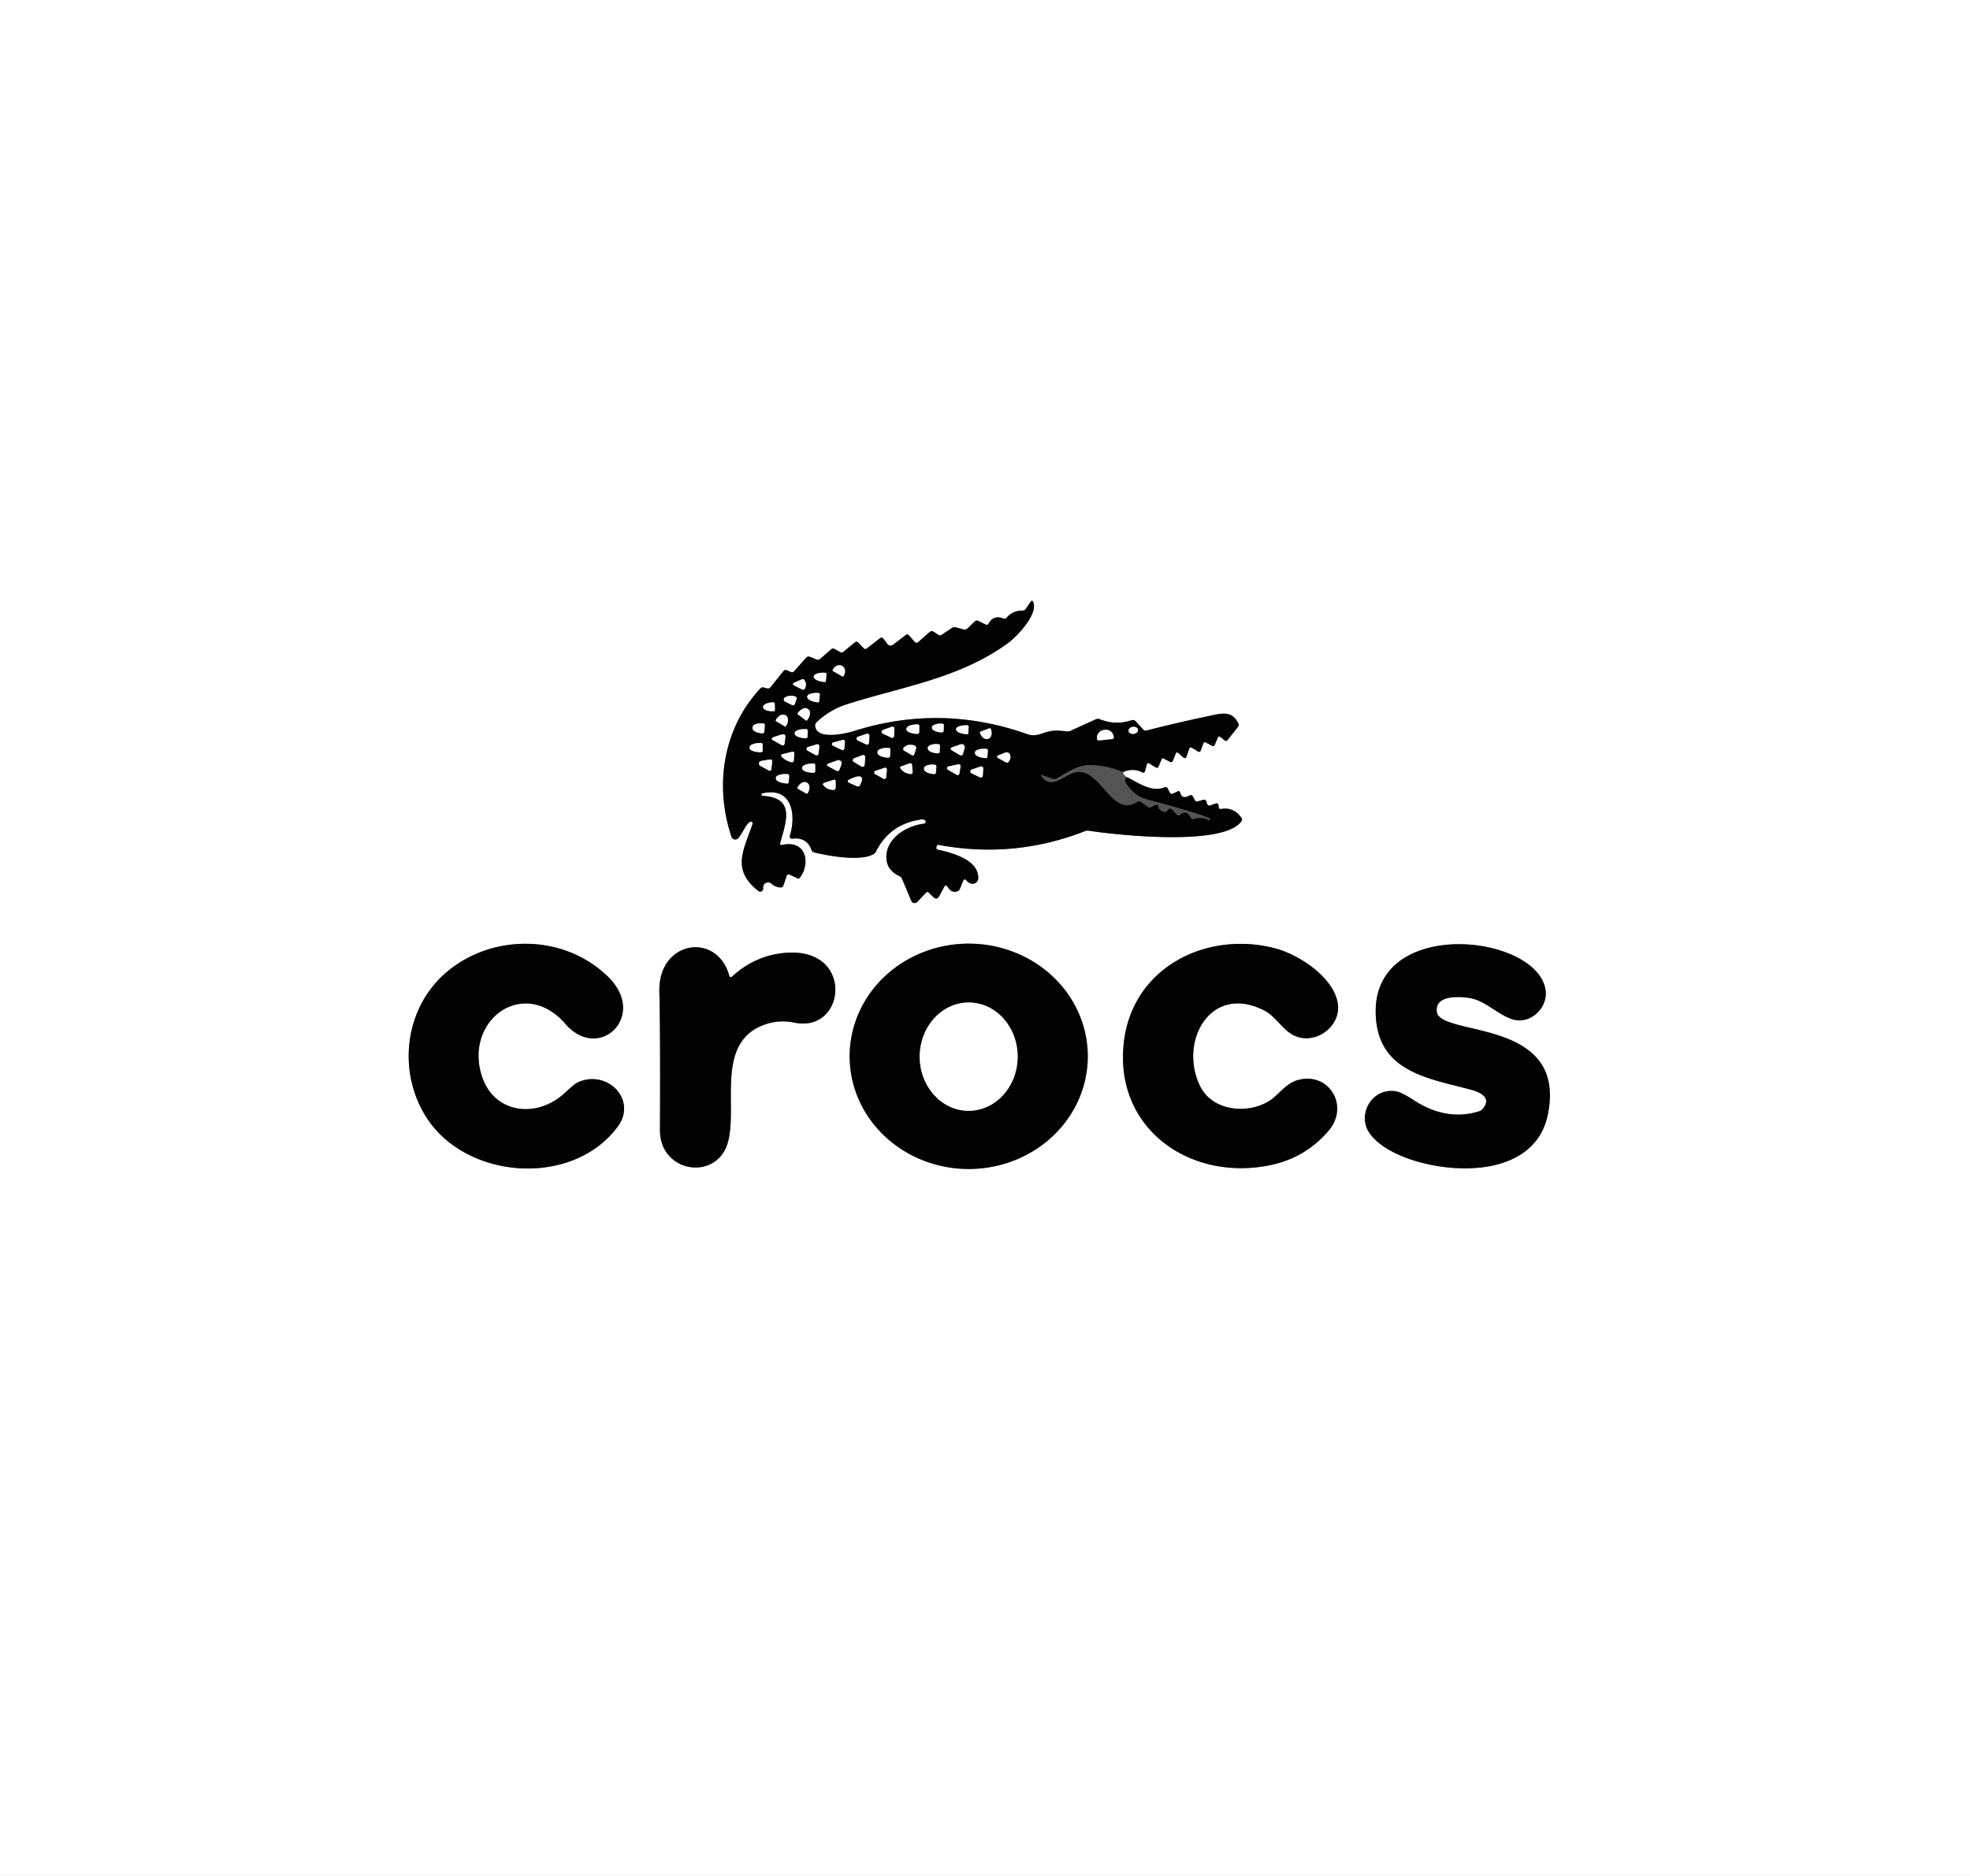 <svg xmlns="http://www.w3.org/2000/svg" viewBox="0 0 525 500"><rect x="0" y="0" width="525" height="500" fill="#333333" stroke="none"/><g fill="none" stroke-width="2"><path stroke="#aaa" d="M300.5 207.21q-1.06-.39-1.25-1.42" vector-effect="non-scaling-stroke"/><path stroke="#818181" d="M299.25 205.79q2.72-1.18 5.12.05.61.31.78-.35l.46-1.71q.16-.6.69-.28l1.68 1.02q.54.33.79-.26l.8-1.91q.17-.39.54-.19l1.61.86q.62.33.88-.32l.72-1.82q.23-.57.7-.17l1.3 1.12q.63.54.91-.25l.67-1.96q.22-.64.8-.29l1.54.95q.55.33.77-.28l.67-1.82q.21-.55.72-.27l1.51.81q.61.33.87-.31l.75-1.79q.23-.56.71-.18l1.12.89q.43.35.78-.09l2.76-3.48q.35-.44.11-.96c-1.75-3.64-4.69-2.63-8.47-1.83q-8.02 1.7-16.03 3.74-.49.12-.82-.24l-2.01-2.19q-.49-.53-1.18-.3-4.25 1.41-8.39-.28-.56-.23-1.11.03l-6.7 3.05q-.51.23-1.06.16c-2.53-.31-3.82-.39-6.45.54q-2.27.81-3.76.28-23.26-8.28-46.5-.9c-2.33.74-10.1 2.47-10.29-1.48q-.02-.51.35-.86 3.47-3.34 8.14-4.83c14.94-4.76 29.76-6.81 42.8-16.21 2.46-1.77 8.13-7.73 6.84-10.97q-.29-.71-.73-.08l-1.28 1.88q-.3.44-.83.43-2.59-.04-4.27 1.89-.35.41-.85.22-2.65-1-3.91 1.3-.31.57-.9.28l-1.81-.91q-.58-.3-1.05.15l-1.91 1.83q-.43.42-1.02.26l-2.08-.55q-.57-.15-1.06.17l-2.71 1.81q-.44.29-.88.01l-1.34-.85q-.51-.32-.97.08l-3.07 2.7q-.51.45-.95-.06l-1.51-1.72q-.4-.45-.87-.08l-3.38 2.59a1.08 1.08 0 0 1-1.52-.22l-.99-1.34q-.44-.59-1.03-.14l-3.44 2.67q-.44.35-.84-.06l-1.43-1.48q-.46-.47-.96-.05l-3.03 2.5q-.38.32-.81.08l-1.53-.85q-.48-.27-.9.09l-2.92 2.54q-.47.41-1.04.17l-1.64-.68q-.64-.27-1.09.24l-3.22 3.61q-.35.39-.83.18l-1.07-.46q-.55-.24-.93.24l-3.47 4.31q-.32.4-.83.27l-.99-.25q-.48-.11-.81.24c-10.01 10.65-12.31 25.94-7.73 39.56a1.06 1.06 0 0 0 1.76.4c.96-.97 2.15-3.92 3.24-4.41a.46.46 0 0 1 .62.56c-2.27 6.84-5.81 12.18 1.55 17.9a.79.79 0 0 0 1.27-.67q-.1-1.58 1.39-1.6.45-.01.78.29 1.03.96 2.44 1.03.6.03.8-.55l.82-2.43q.25-.72.93-.39l2.02.96q.33.16.56-.13c3.02-3.93 1.68-10.21-4.61-8.79q-.78.18-.57-.59c1.49-5.45 4.16-12.01-4.71-12.49a.35.34 40.1 0 1-.06-.68c8.02-1.8 9.05 5.79 7.31 11.39a.56.55 5.1 0 0 .6.71q3.92-.5 5.2 3.02.18.51.71.64c3.89.94 12.24 2.45 15.78.47q.44-.25.67-.71 3.72-7.39 12.08-8.55.65-.09 1.02.25a.51.5-27.3 0 1-.28.87c-4.73.57-10.24 3.92-10.04 9.17q.12 3.22 3.45 4.8.51.24.73.76l2.46 5.84a.96.96 0 0 0 1.58.29l2.3-2.43q.41-.43.84-.01l1.1 1.11q.98.98 1.63-.24l1.29-2.41q.44-.83.94-.03 1.06 1.72 2.62 1.17.45-.16.63-.6l.87-2.12q.34-.82.91-.14.42.51 1.08.76a1.51 1.5 11.2 0 0 2.05-1.37c.1-4.89-6.83-6.77-10.8-7.62a.48.48 0 0 1-.37-.59l.09-.34q.1-.42.53-.34 20.09 3.73 38.99-3.67.5-.19 1.03-.11c6.72 1.04 35.9 4.36 40.69-2.56q.28-.42 0-.83-2.08-3-5.41-2.4-.58.11-.66-.47l-.06-.46q-.1-.75-.82-.5l-1.42.49q-.56.19-.76-.37l-.25-.68q-.23-.62-.87-.44l-1.46.41q-.48.13-.71-.31l-.46-.88q-.38-.72-1.09-.33-1.89 1.05-2.39-.84-.14-.56-.66-.31l-1.12.55q-.71.35-1.05-.36l-.44-.91q-.27-.58-.87-.35c-3.49 1.36-6.82-1.12-9.86-2.65" vector-effect="non-scaling-stroke"/><path stroke="#2b2b2b" d="M299.25 205.79q-4.11-1.75-8.5-1.89c-3.51-.12-6.26 1.98-9.24 3.64q-.42.23-.87.08l-2.95-1.04q-.48-.18-.19.24c2.94 4.14 6.38-.82 9.65-1.09 6.31-.52 9.3 12.31 15.9 8q.5-.33 1 .02l1.82 1.29q.44.31.91.07l1.05-.53q.75-.38.88.45.13.84 1.27 1.29.6.23 1.05-.22l.4-.4q.43-.44.85.01l1.34 1.41q.39.42.84.05 1.77-1.51 2.84.73.27.57.87.37 1.97-.64 3.78.24.41.2.54-.24c.17-.61-14.71-4.69-16.25-5.04q-4.21-.97-6.33-4.83-.27-.49.07-.92.19-.25.52-.27" vector-effect="non-scaling-stroke"/><path stroke="#818181" d="M128.39 286.74c-4.75-14.96 11.28-26.57 22.31-13.83 8.95 10.33 22.06-2.22 11.28-12.64-11.98-11.59-31.22-11.34-43.19-.97-11.09 9.61-12.92 26.48-5.07 38.63 10.73 16.6 39.07 18.54 50.97 2.25 4.99-6.83-2.35-14.83-10.1-11.96-1.67.62-3.07 2.23-4.44 3.42-7.49 6.55-18.59 5.06-21.76-4.9M289.89 281.54a31.73 30.03 0 0 0-31.73-30.03 31.73 30.03 0 0 0-31.73 30.03 31.73 30.03 0 0 0 31.73 30.03 31.73 30.03 0 0 0 31.73-30.03M319.81 289.47c-5.77-11.81 2.73-27.4 17.01-20.2 3.54 1.79 5.06 5.63 8.65 6.97 5.53 2.08 11.88-2.87 11.06-8.67-1.01-7.11-10.5-13.21-16.78-14.83-18.39-4.75-38.09 5.24-40.27 25.26-2.51 23.11 18.06 37.05 39.29 32.49q9.22-1.98 15.32-9.15c5.69-6.69-.12-16-8.53-13.37-2.87.89-4.84 3.77-6.9 5.19-5.64 3.89-15.46 3.24-18.85-3.69M392.01 290.44c2.5.67 5.74 2.13 3.02 5.23q-.31.35-.75.49c-6.17 1.98-12.1.59-17.38-2.84q-3.28-2.13-4.7-2.41c-6.6-1.28-10.84 6.41-7.01 11.4q2.69 3.52 8.74 5.97c12.45 5.04 35.16 5.67 38.57-11.26 5.24-25.91-28.72-20.55-29.59-27.35-.59-4.65 6.39-4.07 8.87-3.65 4.81.81 9.02 6.21 13.51 5.93 3.9-.24 7.14-4.06 6.6-8.01-2.1-15.41-48.54-20.11-45.09 8.57 1.62 13.46 14.69 15.07 25.21 17.93M194.34 260.02c-3.31-11.77-18.95-9.33-18.62 4.24q.28 11.02.16 36.93c-.05 11.27 14.67 13.63 17.93 3.81 3.18-9.61-3.82-27.72 10.68-32.15q3.51-1.07 7.24-.29c13.57 2.84 16.03-19.61-1.74-18.64q-8.37.45-14.86 6.32-.58.52-.79-.22M222.02 178.88l2.45 1.39a.24.24 0 0 0 .33-.09l.08-.15a1.97 1.57-60.6 0 0-.4-2.49l-.14-.08a1.97 1.57-60.6 0 0-2.33.95l-.08.15a.24.24 0 0 0 .09.32M220.09 181.54l.15-1.95a.24.24 0 0 0-.22-.26l-.13-.01a2.95 1.21 4.4 0 0-3.03.98l-.01.02a2.95 1.21 4.4 0 0 2.85 1.44l.13.01a.24.24 0 0 0 .26-.23M213.67 181.08l-1.86.81q-.95.41-.03.87l1.95.99q.55.27.81-.29.56-1.22-.17-2.2-.28-.37-.7-.18M218.29 186.99l.18-2.01a.23.23 0 0 0-.2-.25l-.12-.01a2.93 1.23 5.2 0 0-3.03.96v.02a2.93 1.23 5.2 0 0 2.8 1.49l.12.01a.23.23 0 0 0 .25-.21M209.21 185.87a.64.63-46.3 0 0 .02 1.12l1.77.88q.65.32.88-.37l.37-1.13q.19-.59-.39-.76-1.43-.41-2.65.26M206.51 189.21l-.04-1.68a.34.34 0 0 0-.35-.33h-.19a2.61 1.18-1.6 0 0-2.58 1.25 2.61 1.18-1.6 0 0 2.64 1.11h.19a.34.34 0 0 0 .33-.35M212.66 190.42l2.09 1.57a.26.26 0 0 0 .37-.05l.03-.05a2.42 1.41-53 0 0 .33-2.78l-.25-.19a2.42 1.41-53 0 0-2.59 1.08l-.03.05a.26.26 0 0 0 .05.37M206.87 192.25l2.25 1.33a.27.27 0 0 0 .37-.09l.09-.16a2.19 1.51-59.3 0 0-.18-2.65l-.12-.07a2.19 1.51-59.3 0 0-2.41 1.11l-.09.16a.27.27 0 0 0 .09.37M203.69 194.99l.12-1.65a.49.49 0 0 0-.46-.53l-.15-.01a2.56 1.23 4.1 0 0-2.64 1.05l-.01.18a2.56 1.23 4.1 0 0 2.46 1.41l.15.01a.49.49 0 0 0 .53-.46M251.46 194.81l.07-1.5a.42.42 0 0 0-.4-.43l-.19-.01a2.53 1.13 2.7 0 0-2.58 1.01v.08a2.53 1.13 2.7 0 0 2.47 1.24l.19.01a.42.42 0 0 0 .44-.4M244.96 195.16l.02-1.66a.43.43 0 0 0-.43-.43h-.08a2.91 1.21.5 0 0-2.92 1.19v.1a2.91 1.21.5 0 0 2.9 1.23h.08a.43.43 0 0 0 .43-.43M258.04 195.47l.1-1.88a.24.24 0 0 0-.23-.25l-.14-.01a2.9 1.14 3.1 0 0-2.96.98v.08a2.9 1.14 3.1 0 0 2.83 1.3h.14a.24.24 0 0 0 .26-.22M303.276 194.47a1.27.94-8.6 0 0-1.397-.74 1.27.94-8.6 0 0-1.115 1.12 1.27.94-8.6 0 0 1.397.74 1.27.94-8.6 0 0 1.115-1.12M237.51 196.59a.53.53 0 0 0 .76-.45l.09-1.9a.53.53 0 0 0-.71-.53l-2.34.84a.53.53 0 0 0-.05.98l2.25 1.06M215.2 196.36l.06-1.58a.42.42 0 0 0-.4-.44h-.16a2.86 1.09 2.3 0 0-2.9.97l-.01.24a2.86 1.09 2.3 0 0 2.81 1.2l.16.01a.42.42 0 0 0 .44-.4M263.71 194.11l-2.4.89a.25.25 0 0 0-.15.32l.05.14a2.1 1.48 69.8 0 0 2.11 1.46l.1-.03a2.1 1.48 69.8 0 0 .66-2.49l-.05-.14a.25.25 0 0 0-.32-.15M292.88 197.34l3.52-.36a.46.46 0 0 0 .41-.5l-.01-.1a2.1 2.08-5.9 0 0-2.31-1.86l-.25.03a2.1 2.08-5.9 0 0-1.88 2.29l.01.09a.46.46 0 0 0 .51.41M230.84 198.41a.53.53 0 0 0 .75-.45l.1-1.86a.53.53 0 0 0-.7-.53l-2.36.8a.53.53 0 0 0-.06.98l2.27 1.06M206.74 196.28q-.42.09-.76.29-.62.36 0 .71l2.22 1.24q.81.45.91-.47l.18-1.6q.09-.79-.71-.7-.54.07-1.08.27-.67.25-.76.26M224.35 199.88a.46.46 0 0 0 .66-.37l.16-1.81a.46.46 0 0 0-.57-.49l-2.54.68a.46.46 0 0 0-.08.86l2.37 1.13M203.25 200.05v-1.6a.43.43 0 0 0-.43-.43h-.12a2.93 1.13.1 0 0-2.93 1.13v.2a2.93 1.13.1 0 0 2.93 1.13h.12a.43.43 0 0 0 .43-.43M217.35 201.25a.53.53 0 0 0 .79-.4l.21-1.89a.53.53 0 0 0-.68-.57l-2.34.7a.53.53 0 0 0-.11.97l2.13 1.19M250.41 200.36l.1-1.53a.46.46 0 0 0-.43-.49l-.16-.01a2.58 1.13 3.8 0 0-2.65.95l-.01.2a2.58 1.13 3.8 0 0 2.5 1.3l.16.01a.46.46 0 0 0 .49-.43M243.62 198.66q-1.78-.48-2.73.6-.45.5.13.84l1.92 1.14q.55.33.74-.28l.44-1.39a.72.71 16.6 0 0-.5-.91M256.04 198.38l-2.08.71q-1.15.39-.1 1.01l1.82 1.08q.76.45.99-.39l.4-1.43a.8.8 0 0 0-1.03-.98M237.19 201.52l.09-1.71a.44.44 0 0 0-.42-.46l-.09-.01a2.87 1.21 2.9 0 0-2.92 1.06l-.01.18a2.87 1.21 2.9 0 0 2.8 1.36h.09a.44.44 0 0 0 .46-.42M263.15 201.66l.11-1.61a.43.43 0 0 0-.4-.46l-.08-.01a2.87 1.13 3.9 0 0-2.94.94l-.01.21a2.87 1.13 3.9 0 0 2.78 1.33h.08a.43.43 0 0 0 .46-.4M211.09 200.38l-2.43.59q-.87.21-.22.84 1.02.98 2.37 1.31.71.18.75-.55l.1-1.71q.04-.63-.57-.48M267.92 200.58l-1.78.71q-.87.35-.05.8l2.02 1.12q.39.21.66-.13.73-.91.42-1.9a.96.95-19.4 0 0-1.27-.6M229.59 204.3a.54.54 0 0 0 .81-.42l.19-2.05a.54.54 0 0 0-.73-.55l-2.23.83a.54.54 0 0 0-.08.97l2.04 1.22M202.62 204.12l2.19 1.19q.66.36.75-.39l.22-1.78q.1-.83-.72-.69l-2.22.37a.7.7 0 0 0-.22 1.3M223.19 202.65l-2.3.82q-.97.35-.06.84l2.02 1.08q.64.34.9-.34l.49-1.33a.83.83 0 0 0-1.05-1.07M217.25 205.51v-1.58a.44.44 0 0 0-.44-.44h-.11a2.93 1.14.1 0 0-2.93 1.14v.18a2.93 1.14.1 0 0 2.93 1.14h.11a.44.44 0 0 0 .44-.44M242.28 203.51l-2.03.71q-.58.21-.19.69.96 1.22 2.54 1.38.67.07.61-.61l-.14-1.66q-.06-.76-.79-.51M249.41 205.9l.13-1.58a.46.46 0 0 0-.42-.49l-.17-.02a2.59 1.13 4.6 0 0-2.68.92l-.01.24a2.59 1.13 4.6 0 0 2.49 1.33l.17.02a.46.46 0 0 0 .49-.42M254.97 206.52a.47.47 0 0 0 .7-.33l.31-1.94a.47.47 0 0 0-.56-.54l-2.66.57a.47.47 0 0 0-.14.87l2.35 1.37M261.15 207.19a.53.53 0 0 0 .76-.44l.12-1.91a.53.53 0 0 0-.7-.54l-2.37.81a.53.53 0 0 0-.07.97l2.26 1.11M235.46 207.56a.47.47 0 0 0 .69-.36l.2-2.07a.47.47 0 0 0-.62-.49l-2.42.82a.47.47 0 0 0-.08.85l2.23 1.25M210.2 208.42l.1-1.62a.44.44 0 0 0-.41-.47h-.11a2.93 1.14 3.6 0 0-3 .95l-.01.22a2.93 1.14 3.6 0 0 2.85 1.32l.11.01a.44.44 0 0 0 .47-.41M229.18 209.26c1.86-3.49-1.51-2.17-2.74-1.54q-1.04.52.03.99l1.88.83q.55.24.83-.28M219.72 208.63q-.68.22-.2.76 1.01 1.13 2.53 1.13.65 0 .65-.64v-1.55q0-.67-.64-.46l-2.34.76M212.66 210.22l2.22 1.28a.27.27 0 0 0 .37-.1l.08-.16a2.13 1.47-60.1 0 0-.21-2.58l-.14-.08a2.13 1.47-60.1 0 0-2.33 1.12l-.09.15a.27.27 0 0 0 .1.37" vector-effect="non-scaling-stroke"/><path stroke="#818181" d="M258.074 296.06a14.43 13.05 90.3 0 0 13.126-14.362 14.43 13.05 90.3 0 0-12.974-14.498 14.43 13.05 90.3 0 0-13.126 14.362 14.43 13.05 90.3 0 0 12.974 14.498" vector-effect="non-scaling-stroke"/></g><path fill="#fff" d="M0 0h525v500H0V0Zm300.5 207.21q-1.06-.39-1.25-1.42 2.72-1.18 5.12.05.61.31.78-.35l.46-1.71q.16-.6.69-.28l1.68 1.02q.54.33.79-.26l.8-1.91q.17-.39.54-.19l1.61.86q.62.33.88-.32l.72-1.82q.23-.57.7-.17l1.3 1.12q.63.54.91-.25l.67-1.96q.22-.64.8-.29l1.54.95q.55.33.77-.28l.67-1.82q.21-.55.72-.27l1.51.81q.61.33.87-.31l.75-1.79q.23-.56.71-.18l1.12.89q.43.35.78-.09l2.76-3.48q.35-.44.11-.96c-1.75-3.64-4.69-2.63-8.47-1.83q-8.02 1.7-16.03 3.74-.49.12-.82-.24l-2.01-2.19q-.49-.53-1.18-.3-4.25 1.41-8.39-.28-.56-.23-1.11.03l-6.7 3.05q-.51.23-1.06.16c-2.53-.31-3.82-.39-6.45.54q-2.27.81-3.76.28-23.26-8.28-46.5-.9c-2.33.74-10.1 2.47-10.29-1.48q-.02-.51.35-.86 3.47-3.34 8.14-4.83c14.94-4.76 29.76-6.81 42.8-16.21 2.46-1.77 8.13-7.73 6.84-10.97q-.29-.71-.73-.08l-1.28 1.88q-.3.44-.83.43-2.59-.04-4.27 1.89-.35.41-.85.22-2.65-1-3.91 1.3-.31.57-.9.28l-1.81-.91q-.58-.3-1.05.15l-1.91 1.83q-.43.42-1.02.26l-2.08-.55q-.57-.15-1.06.17l-2.71 1.81q-.44.29-.88.01l-1.34-.85q-.51-.32-.97.08l-3.07 2.7q-.51.45-.95-.06l-1.51-1.72q-.4-.45-.87-.08l-3.38 2.59a1.08 1.08 0 0 1-1.52-.22l-.99-1.34q-.44-.59-1.03-.14l-3.44 2.67q-.44.35-.84-.06l-1.43-1.48q-.46-.47-.96-.05l-3.03 2.5q-.38.32-.81.08l-1.53-.85q-.48-.27-.9.09l-2.92 2.54q-.47.41-1.04.17l-1.64-.68q-.64-.27-1.09.24l-3.22 3.61q-.35.39-.83.18l-1.07-.46q-.55-.24-.93.24l-3.47 4.31q-.32.4-.83.27l-.99-.25q-.48-.11-.81.24c-10.01 10.65-12.31 25.94-7.73 39.56a1.06 1.06 0 0 0 1.76.4c.96-.97 2.15-3.92 3.24-4.41a.46.46 0 0 1 .62.56c-2.27 6.84-5.81 12.18 1.55 17.9a.79.79 0 0 0 1.27-.67q-.1-1.58 1.39-1.6.45-.01.78.29 1.03.96 2.44 1.03.6.03.8-.55l.82-2.43q.25-.72.93-.39l2.02.96q.33.16.56-.13c3.02-3.93 1.68-10.21-4.61-8.79q-.78.18-.57-.59c1.49-5.45 4.16-12.01-4.71-12.49a.35.34 40.1 0 1-.06-.68c8.02-1.8 9.05 5.79 7.31 11.39a.56.55 5.1 0 0 .6.71q3.92-.5 5.2 3.02.18.51.71.64c3.89.94 12.24 2.45 15.78.47q.44-.25.67-.71 3.72-7.39 12.08-8.55.65-.09 1.02.25a.51.5-27.3 0 1-.28.87c-4.73.57-10.24 3.92-10.04 9.17q.12 3.22 3.45 4.8.51.24.73.76l2.46 5.84a.96.96 0 0 0 1.58.29l2.3-2.43q.41-.43.84-.01l1.1 1.11q.98.98 1.63-.24l1.29-2.41q.44-.83.94-.03 1.06 1.72 2.62 1.17.45-.16.63-.6l.87-2.12q.34-.82.91-.14.42.51 1.08.76a1.51 1.5 11.2 0 0 2.05-1.37c.1-4.89-6.83-6.77-10.8-7.62a.48.48 0 0 1-.37-.59l.09-.34q.1-.42.53-.34 20.09 3.73 38.99-3.67.5-.19 1.03-.11c6.72 1.04 35.9 4.36 40.69-2.56q.28-.42 0-.83-2.08-3-5.41-2.4-.58.11-.66-.47l-.06-.46q-.1-.75-.82-.5l-1.42.49q-.56.19-.76-.37l-.25-.68q-.23-.62-.87-.44l-1.46.41q-.48.13-.71-.31l-.46-.88q-.38-.72-1.09-.33-1.89 1.05-2.39-.84-.14-.56-.66-.31l-1.12.55q-.71.35-1.05-.36l-.44-.91q-.27-.58-.87-.35c-3.49 1.36-6.82-1.12-9.86-2.65Zm-172.11 79.53c-4.75-14.96 11.28-26.57 22.31-13.83 8.95 10.33 22.06-2.22 11.28-12.64-11.98-11.59-31.22-11.34-43.19-.97-11.09 9.61-12.92 26.48-5.07 38.63 10.73 16.6 39.07 18.54 50.97 2.25 4.99-6.83-2.35-14.83-10.1-11.96-1.67.62-3.07 2.23-4.44 3.42-7.49 6.55-18.59 5.06-21.76-4.9Zm161.5-5.2a31.73 30.03 0 0 0-31.73-30.03 31.73 30.03 0 0 0-31.73 30.03 31.73 30.03 0 0 0 31.73 30.03 31.73 30.03 0 0 0 31.73-30.03Zm29.92 7.93c-5.77-11.81 2.73-27.4 17.01-20.2 3.54 1.79 5.06 5.63 8.65 6.97 5.53 2.08 11.88-2.87 11.06-8.67-1.01-7.11-10.5-13.21-16.78-14.83-18.39-4.75-38.09 5.24-40.27 25.26-2.51 23.11 18.06 37.05 39.29 32.49q9.22-1.98 15.32-9.15c5.69-6.69-.12-16-8.53-13.37-2.87.89-4.84 3.77-6.9 5.19-5.64 3.89-15.46 3.24-18.85-3.69Zm72.2.97c2.5.67 5.74 2.13 3.02 5.23q-.31.35-.75.49c-6.17 1.98-12.1.59-17.38-2.84q-3.28-2.13-4.7-2.41c-6.6-1.28-10.84 6.41-7.01 11.4q2.69 3.52 8.74 5.97c12.45 5.04 35.16 5.67 38.57-11.26 5.24-25.91-28.72-20.55-29.59-27.35-.59-4.65 6.39-4.07 8.87-3.65 4.81.81 9.02 6.21 13.51 5.93 3.9-.24 7.14-4.06 6.6-8.01-2.1-15.41-48.54-20.11-45.09 8.57 1.62 13.46 14.69 15.07 25.21 17.93Zm-197.67-30.42c-3.31-11.77-18.95-9.33-18.62 4.24q.28 11.02.16 36.93c-.05 11.27 14.67 13.63 17.93 3.81 3.18-9.61-3.82-27.72 10.68-32.15q3.51-1.07 7.24-.29c13.57 2.84 16.03-19.61-1.74-18.64q-8.37.45-14.86 6.32-.58.52-.79-.22Z"/><path fill="#020202" d="M299.25 205.79q-4.11-1.75-8.5-1.89c-3.51-.12-6.26 1.98-9.24 3.64q-.42.23-.87.08l-2.95-1.04q-.48-.18-.19.24c2.94 4.14 6.38-.82 9.65-1.09 6.31-.52 9.3 12.31 15.9 8q.5-.33 1 .02l1.82 1.29q.44.31.91.07l1.05-.53q.75-.38.88.45.13.84 1.27 1.29.6.23 1.05-.22l.4-.4q.43-.44.85.01l1.34 1.41q.39.42.84.05 1.77-1.51 2.84.73.27.57.87.37 1.97-.64 3.78.24.41.2.54-.24c.17-.61-14.71-4.69-16.25-5.04q-4.21-.97-6.33-4.83-.27-.49.07-.92.19-.25.52-.27c3.04 1.53 6.37 4.01 9.86 2.65q.6-.23.87.35l.44.91q.34.71 1.05.36l1.12-.55q.52-.25.66.31.5 1.89 2.39.84.71-.39 1.09.33l.46.88q.23.44.71.31l1.46-.41q.64-.18.87.44l.25.68q.2.56.76.37l1.42-.49q.72-.25.82.5l.06.46q.08.58.66.47 3.33-.6 5.41 2.4.28.41 0 .83c-4.79 6.92-33.97 3.6-40.69 2.56q-.53-.08-1.03.11-18.9 7.4-38.99 3.67-.43-.08-.53.34l-.09.34a.48.48 0 0 0 .37.59c3.97.85 10.9 2.73 10.8 7.62a1.51 1.5 11.2 0 1-2.05 1.37q-.66-.25-1.08-.76-.57-.68-.91.14l-.87 2.12q-.18.44-.63.6-1.56.55-2.62-1.17-.5-.8-.94.03l-1.29 2.41q-.65 1.22-1.63.24l-1.1-1.11q-.43-.42-.84.01l-2.3 2.43a.96.96 0 0 1-1.58-.29l-2.46-5.84q-.22-.52-.73-.76-3.33-1.58-3.45-4.8c-.2-5.25 5.31-8.6 10.04-9.17a.51.5-27.3 0 0 .28-.87q-.37-.34-1.02-.25-8.36 1.16-12.08 8.55-.23.46-.67.71c-3.54 1.98-11.89.47-15.78-.47q-.53-.13-.71-.64-1.28-3.52-5.2-3.02a.56.55 5.1 0 1-.6-.71c1.74-5.6.71-13.19-7.31-11.39a.35.34 40.1 0 0 .06.68c8.87.48 6.2 7.04 4.71 12.49q-.21.77.57.59c6.29-1.42 7.63 4.86 4.61 8.79q-.23.29-.56.13l-2.02-.96q-.68-.33-.93.39l-.82 2.43q-.2.58-.8.55-1.41-.07-2.44-1.03-.33-.3-.78-.29-1.49.02-1.39 1.6a.79.79 0 0 1-1.27.67c-7.36-5.72-3.82-11.06-1.55-17.9a.46.46 0 0 0-.62-.56c-1.09.49-2.28 3.44-3.24 4.41a1.06 1.06 0 0 1-1.76-.4c-4.58-13.62-2.28-28.91 7.73-39.56q.33-.35.81-.24l.99.25q.51.13.83-.27l3.47-4.31q.38-.48.93-.24l1.07.46q.48.21.83-.18l3.22-3.61q.45-.51 1.09-.24l1.64.68q.57.24 1.04-.17l2.92-2.54q.42-.36.9-.09l1.53.85q.43.24.81-.08l3.03-2.5q.5-.42.96.05l1.43 1.48q.4.41.84.06l3.44-2.67q.59-.45 1.03.14l.99 1.34a1.08 1.08 0 0 0 1.52.22l3.38-2.59q.47-.37.87.08l1.51 1.72q.44.51.95.06l3.07-2.7q.46-.4.97-.08l1.34.85q.44.28.88-.01l2.71-1.81q.49-.32 1.06-.17l2.08.55q.59.16 1.02-.26l1.91-1.83q.47-.45 1.05-.15l1.81.91q.59.29.9-.28 1.26-2.3 3.91-1.3.5.19.85-.22 1.68-1.93 4.27-1.89.53.01.83-.43l1.28-1.88q.44-.63.73.08c1.29 3.24-4.38 9.2-6.84 10.97-13.04 9.4-27.86 11.45-42.8 16.21q-4.67 1.49-8.14 4.83-.37.35-.35.86c.19 3.95 7.96 2.22 10.29 1.48q23.24-7.38 46.5.9 1.49.53 3.76-.28c2.63-.93 3.92-.85 6.45-.54q.55.07 1.06-.16l6.7-3.05q.55-.26 1.11-.03 4.14 1.69 8.39.28.69-.23 1.18.3l2.01 2.19q.33.36.82.24 8.01-2.04 16.03-3.74c3.78-.8 6.72-1.81 8.47 1.83q.24.52-.11.96l-2.76 3.48q-.35.44-.78.09l-1.12-.89q-.48-.38-.71.18l-.75 1.79q-.26.64-.87.31l-1.51-.81q-.51-.28-.72.27l-.67 1.82q-.22.61-.77.28l-1.54-.95q-.58-.35-.8.29l-.67 1.96q-.28.79-.91.25l-1.3-1.12q-.47-.4-.7.17l-.72 1.82q-.26.65-.88.32l-1.61-.86q-.37-.2-.54.19l-.8 1.91q-.25.59-.79.26l-1.68-1.02q-.53-.32-.69.28l-.46 1.71q-.17.66-.78.35-2.4-1.23-5.12-.05Zm-77.23-26.91 2.45 1.39a.24.24 0 0 0 .33-.09l.08-.15a1.97 1.57-60.6 0 0-.4-2.49l-.14-.08a1.97 1.57-60.6 0 0-2.33.95l-.08.15a.24.24 0 0 0 .09.32Zm-1.93 2.66.15-1.95a.24.24 0 0 0-.22-.26l-.13-.01a2.95 1.21 4.4 0 0-3.03.98l-.01.02a2.95 1.21 4.4 0 0 2.85 1.44l.13.01a.24.24 0 0 0 .26-.23Zm-6.42-.46-1.86.81q-.95.41-.03.87l1.95.99q.55.27.81-.29.56-1.22-.17-2.2-.28-.37-.7-.18Zm4.62 5.91.18-2.01a.23.23 0 0 0-.2-.25l-.12-.01a2.93 1.23 5.2 0 0-3.03.96v.02a2.93 1.23 5.2 0 0 2.8 1.49l.12.01a.23.23 0 0 0 .25-.21Zm-9.08-1.12a.64.63-46.3 0 0 .02 1.12l1.77.88q.65.32.88-.37l.37-1.13q.19-.59-.39-.76-1.43-.41-2.65.26Zm-2.7 3.34-.04-1.68a.34.34 0 0 0-.35-.33h-.19a2.61 1.18-1.6 0 0-2.58 1.25 2.61 1.18-1.6 0 0 2.64 1.11h.19a.34.34 0 0 0 .33-.35Zm6.15 1.21 2.09 1.57a.26.26 0 0 0 .37-.05l.03-.05a2.42 1.41-53 0 0 .33-2.78l-.25-.19a2.42 1.41-53 0 0-2.59 1.08l-.03.05a.26.26 0 0 0 .05.37Zm-5.79 1.83 2.25 1.33a.27.27 0 0 0 .37-.09l.09-.16a2.19 1.51-59.3 0 0-.18-2.65l-.12-.07a2.19 1.51-59.3 0 0-2.41 1.11l-.09.16a.27.27 0 0 0 .09.37Zm-3.18 2.74.12-1.65a.49.49 0 0 0-.46-.53l-.15-.01a2.56 1.23 4.1 0 0-2.64 1.05l-.01.18a2.56 1.23 4.1 0 0 2.46 1.41l.15.01a.49.49 0 0 0 .53-.46Zm47.77-.18.07-1.5a.42.42 0 0 0-.4-.43l-.19-.01a2.53 1.13 2.7 0 0-2.58 1.01v.08a2.53 1.13 2.7 0 0 2.47 1.24l.19.01a.42.42 0 0 0 .44-.4Zm-6.5.35.02-1.66a.43.43 0 0 0-.43-.43h-.08a2.91 1.21.5 0 0-2.92 1.19v.1a2.91 1.21.5 0 0 2.9 1.23h.08a.43.43 0 0 0 .43-.43Zm13.08.31.1-1.88a.24.24 0 0 0-.23-.25l-.14-.01a2.9 1.14 3.1 0 0-2.96.98v.08a2.9 1.14 3.1 0 0 2.83 1.3h.14a.24.24 0 0 0 .26-.22Zm45.236-1a1.27.94-8.6 0 0-1.397-.74 1.27.94-8.6 0 0-1.115 1.12 1.27.94-8.6 0 0 1.397.74 1.27.94-8.6 0 0 1.115-1.12Zm-65.766 2.12a.53.53 0 0 0 .76-.45l.09-1.9a.53.53 0 0 0-.71-.53l-2.34.84a.53.53 0 0 0-.05.98l2.25 1.06Zm-22.31-.23.06-1.58a.42.42 0 0 0-.4-.44h-.16a2.86 1.09 2.3 0 0-2.9.97l-.01.24a2.86 1.09 2.3 0 0 2.81 1.2l.16.01a.42.42 0 0 0 .44-.4Zm48.51-2.25-2.4.89a.25.25 0 0 0-.15.32l.05.14a2.1 1.48 69.8 0 0 2.11 1.46l.1-.03a2.1 1.48 69.8 0 0 .66-2.49l-.05-.14a.25.25 0 0 0-.32-.15Zm29.17 3.23 3.52-.36a.46.46 0 0 0 .41-.5l-.01-.1a2.1 2.08-5.9 0 0-2.31-1.86l-.25.03a2.1 2.08-5.9 0 0-1.88 2.29l.01.09a.46.46 0 0 0 .51.41Zm-62.04 1.07a.53.53 0 0 0 .75-.45l.1-1.86a.53.53 0 0 0-.7-.53l-2.36.8a.53.53 0 0 0-.06.98l2.27 1.06Zm-24.1-2.13q-.42.09-.76.29-.62.36 0 .71l2.22 1.24q.81.45.91-.47l.18-1.6q.09-.79-.71-.7-.54.07-1.08.27-.67.25-.76.26Zm17.61 3.6a.46.46 0 0 0 .66-.37l.16-1.81a.46.46 0 0 0-.57-.49l-2.54.68a.46.46 0 0 0-.08.86l2.37 1.13Zm-21.1.17v-1.6a.43.43 0 0 0-.43-.43h-.12a2.93 1.13.1 0 0-2.93 1.13v.2a2.93 1.13.1 0 0 2.93 1.13h.12a.43.43 0 0 0 .43-.43Zm14.1 1.2a.53.53 0 0 0 .79-.4l.21-1.89a.53.53 0 0 0-.68-.57l-2.34.7a.53.53 0 0 0-.11.97l2.13 1.19Zm33.06-.89.1-1.53a.46.46 0 0 0-.43-.49l-.16-.01a2.58 1.13 3.8 0 0-2.65.95l-.01.2a2.58 1.13 3.8 0 0 2.5 1.3l.16.01a.46.46 0 0 0 .49-.43Zm-6.79-1.7q-1.78-.48-2.73.6-.45.5.13.84l1.92 1.14q.55.33.74-.28l.44-1.39a.72.71 16.6 0 0-.5-.91Zm12.42-.28-2.08.71q-1.15.39-.1 1.01l1.82 1.08q.76.45.99-.39l.4-1.43a.8.8 0 0 0-1.03-.98Zm-18.85 3.14.09-1.71a.44.44 0 0 0-.42-.46l-.09-.01a2.87 1.21 2.9 0 0-2.92 1.06l-.01.18a2.87 1.21 2.9 0 0 2.8 1.36h.09a.44.44 0 0 0 .46-.42Zm25.96.14.11-1.61a.43.43 0 0 0-.4-.46l-.08-.01a2.87 1.13 3.9 0 0-2.94.94l-.01.21a2.87 1.13 3.9 0 0 2.78 1.33h.08a.43.43 0 0 0 .46-.4Zm-52.06-1.28-2.43.59q-.87.21-.22.84 1.02.98 2.37 1.31.71.18.75-.55l.1-1.71q.04-.63-.57-.48Zm56.83.2-1.78.71q-.87.35-.05.8l2.02 1.12q.39.21.66-.13.73-.91.42-1.9a.96.95-19.4 0 0-1.27-.6Zm-38.33 3.72a.54.54 0 0 0 .81-.42l.19-2.05a.54.54 0 0 0-.73-.55l-2.23.83a.54.54 0 0 0-.08.97l2.04 1.22Zm-26.97-.18 2.19 1.19q.66.36.75-.39l.22-1.78q.1-.83-.72-.69l-2.22.37a.7.7 0 0 0-.22 1.3Zm20.57-1.47-2.3.82q-.97.35-.06.84l2.02 1.08q.64.34.9-.34l.49-1.33a.83.83 0 0 0-1.05-1.07Zm-5.94 2.86v-1.58a.44.44 0 0 0-.44-.44h-.11a2.93 1.14.1 0 0-2.93 1.14v.18a2.93 1.14.1 0 0 2.93 1.14h.11a.44.44 0 0 0 .44-.44Zm25.03-2-2.03.71q-.58.21-.19.69.96 1.22 2.54 1.38.67.07.61-.61l-.14-1.66q-.06-.76-.79-.51Zm7.13 2.39.13-1.58a.46.46 0 0 0-.42-.49l-.17-.02a2.59 1.13 4.6 0 0-2.68.92l-.01.24a2.59 1.13 4.6 0 0 2.49 1.33l.17.02a.46.46 0 0 0 .49-.42Zm5.56.62a.47.47 0 0 0 .7-.33l.31-1.94a.47.47 0 0 0-.56-.54l-2.66.57a.47.47 0 0 0-.14.87l2.35 1.37Zm6.18.67a.53.53 0 0 0 .76-.44l.12-1.91a.53.53 0 0 0-.7-.54l-2.37.81a.53.53 0 0 0-.07.97l2.26 1.11Zm-25.69.37a.47.47 0 0 0 .69-.36l.2-2.07a.47.47 0 0 0-.62-.49l-2.42.82a.47.47 0 0 0-.08.85l2.23 1.25Zm-25.26.86.1-1.62a.44.44 0 0 0-.41-.47h-.11a2.93 1.14 3.6 0 0-3 .95l-.01.22a2.93 1.14 3.6 0 0 2.85 1.32l.11.01a.44.44 0 0 0 .47-.41Zm18.98.84c1.86-3.49-1.51-2.17-2.74-1.54q-1.04.52.03.99l1.88.83q.55.24.83-.28Zm-9.46-.63q-.68.22-.2.76 1.01 1.13 2.53 1.13.65 0 .65-.64v-1.55q0-.67-.64-.46l-2.34.76Zm-7.06 1.59 2.22 1.28a.27.27 0 0 0 .37-.1l.08-.16a2.13 1.47-60.1 0 0-.21-2.58l-.14-.08a2.13 1.47-60.1 0 0-2.33 1.12l-.09.15a.27.27 0 0 0 .1.37Z"/><path fill="#fff" d="M222.02 178.88a.24.24 0 0 1-.09-.32l.08-.15a1.97 1.57-60.6 0 1 2.33-.95l.14.08a1.97 1.57-60.6 0 1 .4 2.49l-.08.15a.24.24 0 0 1-.33.09l-2.45-1.39ZM220.09 181.54a.24.24 0 0 1-.26.23l-.13-.01a2.95 1.21 4.4 0 1-2.85-1.44l.01-.02a2.95 1.21 4.4 0 1 3.03-.98l.13.01a.24.24 0 0 1 .22.26l-.15 1.95ZM213.67 181.08q.42-.19.7.18.73.98.17 2.2-.26.56-.81.29l-1.95-.99q-.92-.46.03-.87l1.86-.81ZM218.29 186.99a.23.23 0 0 1-.25.21l-.12-.01a2.93 1.23 5.2 0 1-2.8-1.49v-.02a2.93 1.23 5.2 0 1 3.03-.96l.12.01a.23.23 0 0 1 .2.25l-.18 2.01ZM209.21 185.87q1.22-.67 2.65-.26.58.17.39.76l-.37 1.13q-.23.69-.88.37l-1.77-.88a.64.63-46.3 0 1-.02-1.12ZM206.51 189.21a.34.34 0 0 1-.33.35h-.19a2.61 1.18-1.6 0 1-2.64-1.11 2.61 1.18-1.6 0 1 2.58-1.25h.19a.34.34 0 0 1 .35.33l.04 1.68ZM212.66 190.42a.26.26 0 0 1-.05-.37l.03-.05a2.42 1.41-53 0 1 2.59-1.08l.25.19a2.42 1.41-53 0 1-.33 2.78l-.03.05a.26.26 0 0 1-.37.05l-2.09-1.57ZM206.87 192.25a.27.27 0 0 1-.09-.37l.09-.16a2.19 1.51-59.3 0 1 2.41-1.11l.12.07a2.19 1.51-59.3 0 1 .18 2.65l-.09.16a.27.27 0 0 1-.37.09l-2.25-1.33ZM203.69 194.99a.49.49 0 0 1-.53.46l-.15-.01a2.56 1.23 4.1 0 1-2.46-1.41l.01-.18a2.56 1.23 4.1 0 1 2.64-1.05l.15.01a.49.49 0 0 1 .46.53l-.12 1.65ZM251.46 194.81a.42.42 0 0 1-.44.4l-.19-.01a2.53 1.13 2.7 0 1-2.47-1.24v-.08a2.53 1.13 2.7 0 1 2.58-1.01l.19.01a.42.42 0 0 1 .4.43l-.07 1.5ZM244.96 195.16a.43.43 0 0 1-.43.43h-.08a2.91 1.21.5 0 1-2.9-1.23v-.1a2.91 1.21.5 0 1 2.92-1.19h.08a.43.43 0 0 1 .43.43l-.02 1.66ZM258.04 195.47a.24.24 0 0 1-.26.22h-.14a2.9 1.14 3.1 0 1-2.83-1.3v-.08a2.9 1.14 3.1 0 1 2.96-.98l.14.01a.24.24 0 0 1 .23.25l-.1 1.88Z"/><ellipse fill="#fff" rx="1.27" ry=".94" transform="rotate(-8.6 1445.458 -1911.039)"/><path fill="#fff" d="m237.51 196.59-2.25-1.06a.53.53 0 0 1 .05-.98l2.34-.84a.53.53 0 0 1 .71.53l-.09 1.9a.53.53 0 0 1-.76.45ZM215.2 196.36a.42.42 0 0 1-.44.4l-.16-.01a2.86 1.09 2.3 0 1-2.81-1.2l.01-.24a2.86 1.09 2.3 0 1 2.9-.97h.16a.42.42 0 0 1 .4.44l-.06 1.58ZM263.71 194.11a.25.25 0 0 1 .32.15l.05.14a2.1 1.48 69.8 0 1-.66 2.49l-.1.03a2.1 1.48 69.8 0 1-2.11-1.46l-.05-.14a.25.25 0 0 1 .15-.32l2.4-.89ZM292.88 197.34a.46.46 0 0 1-.51-.41l-.01-.09a2.1 2.08-5.9 0 1 1.88-2.29l.25-.03a2.1 2.08-5.9 0 1 2.31 1.86l.01.1a.46.46 0 0 1-.41.5l-3.52.36ZM230.84 198.41l-2.27-1.06a.53.53 0 0 1 .06-.98l2.36-.8a.53.53 0 0 1 .7.53l-.1 1.86a.53.53 0 0 1-.75.45ZM207.5 196.02q.54-.2 1.08-.27.8-.09.71.7l-.18 1.6q-.1.92-.91.47l-2.22-1.24q-.62-.35 0-.71.34-.2.76-.29.09-.01.76-.26ZM224.35 199.88l-2.37-1.13a.46.46 0 0 1 .08-.86l2.54-.68a.46.46 0 0 1 .57.49l-.16 1.81a.46.46 0 0 1-.66.37ZM203.25 200.05a.43.43 0 0 1-.43.43h-.12a2.93 1.13.1 0 1-2.93-1.13v-.2a2.93 1.13.1 0 1 2.93-1.13h.12a.43.43 0 0 1 .43.43v1.6ZM217.35 201.25l-2.13-1.19a.53.53 0 0 1 .11-.97l2.34-.7a.53.53 0 0 1 .68.57l-.21 1.89a.53.53 0 0 1-.79.4ZM250.41 200.36a.46.46 0 0 1-.49.43l-.16-.01a2.58 1.13 3.8 0 1-2.5-1.3l.01-.2a2.58 1.13 3.8 0 1 2.65-.95l.16.01a.46.46 0 0 1 .43.49l-.1 1.53ZM243.62 198.66a.72.71 16.6 0 1 .5.91l-.44 1.39q-.19.61-.74.28l-1.92-1.14q-.58-.34-.13-.84.95-1.08 2.73-.6ZM256.04 198.38a.8.8 0 0 1 1.03.98l-.4 1.43q-.23.84-.99.39l-1.82-1.08q-1.05-.62.1-1.01l2.08-.71ZM237.19 201.52a.44.44 0 0 1-.46.42h-.09a2.87 1.21 2.9 0 1-2.8-1.36l.01-.18a2.87 1.21 2.9 0 1 2.92-1.06l.09.01a.44.44 0 0 1 .42.46l-.09 1.71ZM263.15 201.66a.43.43 0 0 1-.46.4h-.08a2.87 1.13 3.9 0 1-2.78-1.33l.01-.21a2.87 1.13 3.9 0 1 2.94-.94l.08.01a.43.43 0 0 1 .4.46l-.11 1.61ZM211.09 200.38q.61-.15.57.48l-.1 1.71q-.04.73-.75.55-1.35-.33-2.37-1.31-.65-.63.22-.84l2.43-.59ZM267.92 200.58a.96.95-19.4 0 1 1.27.6q.31.99-.42 1.9-.27.34-.66.13l-2.02-1.12q-.82-.45.05-.8l1.78-.71ZM229.59 204.3l-2.04-1.22a.54.54 0 0 1 .08-.97l2.23-.83a.54.54 0 0 1 .73.55l-.19 2.05a.54.54 0 0 1-.81.42ZM202.62 204.12a.7.7 0 0 1 .22-1.3l2.22-.37q.82-.14.72.69l-.22 1.78q-.09.75-.75.39l-2.19-1.19ZM223.19 202.65a.83.83 0 0 1 1.05 1.07l-.49 1.33q-.26.68-.9.34l-2.02-1.08q-.91-.49.06-.84l2.3-.82ZM217.25 205.51a.44.44 0 0 1-.44.44h-.11a2.93 1.14.1 0 1-2.93-1.14v-.18a2.93 1.14.1 0 1 2.93-1.14h.11a.44.44 0 0 1 .44.44v1.58ZM242.28 203.51q.73-.25.79.51l.14 1.66q.06.68-.61.61-1.58-.16-2.54-1.38-.39-.48.19-.69l2.03-.71ZM249.41 205.9a.46.46 0 0 1-.49.42l-.17-.02a2.59 1.13 4.6 0 1-2.49-1.33l.01-.24a2.59 1.13 4.6 0 1 2.68-.92l.17.02a.46.46 0 0 1 .42.49l-.13 1.58ZM254.97 206.52l-2.35-1.37a.47.47 0 0 1 .14-.87l2.66-.57a.47.47 0 0 1 .56.54l-.31 1.94a.47.47 0 0 1-.7.33Z"/><path fill="#545454" d="M299.25 205.79q.19 1.03 1.25 1.42-.33.02-.52.27-.34.43-.07.92 2.12 3.86 6.33 4.83c1.54.35 16.42 4.43 16.25 5.04q-.13.44-.54.24-1.81-.88-3.78-.24-.6.2-.87-.37-1.07-2.24-2.84-.73-.45.37-.84-.05l-1.34-1.41q-.42-.45-.85-.01l-.4.4q-.45.45-1.05.22-1.14-.45-1.27-1.29-.13-.83-.88-.45l-1.05.53q-.47.24-.91-.07l-1.82-1.29q-.5-.35-1-.02c-6.6 4.31-9.59-8.52-15.9-8-3.27.27-6.71 5.23-9.65 1.09q-.29-.42.19-.24l2.95 1.04q.45.15.87-.08c2.98-1.66 5.73-3.76 9.24-3.64q4.39.14 8.5 1.89Z"/><path fill="#fff" d="m261.15 207.19-2.26-1.11a.53.53 0 0 1 .07-.97l2.37-.81a.53.53 0 0 1 .7.54l-.12 1.91a.53.53 0 0 1-.76.44ZM235.46 207.56l-2.23-1.25a.47.47 0 0 1 .08-.85l2.42-.82a.47.47 0 0 1 .62.49l-.2 2.07a.47.47 0 0 1-.69.36ZM210.2 208.42a.44.44 0 0 1-.47.41l-.11-.01a2.93 1.14 3.6 0 1-2.85-1.32l.01-.22a2.93 1.14 3.6 0 1 3-.95h.11a.44.44 0 0 1 .41.47l-.1 1.62ZM226.44 207.72c1.23-.63 4.6-1.95 2.74 1.54q-.28.52-.83.28l-1.88-.83q-1.07-.47-.03-.99ZM219.72 208.63l2.34-.76q.64-.21.64.46v1.55q0 .64-.65.64-1.52 0-2.53-1.13-.48-.54.2-.76ZM212.66 210.22a.27.27 0 0 1-.1-.37l.09-.15a2.13 1.47-60.1 0 1 2.33-1.12l.14.08a2.13 1.47-60.1 0 1 .21 2.58l-.08.16a.27.27 0 0 1-.37.1l-2.22-1.28Z"/><path fill="#020202" d="M150.7 272.91c-11.03-12.74-27.06-1.13-22.31 13.83 3.17 9.96 14.27 11.45 21.76 4.9 1.37-1.19 2.77-2.8 4.44-3.42 7.75-2.87 15.09 5.13 10.1 11.96-11.9 16.29-40.24 14.35-50.97-2.25-7.85-12.15-6.02-29.02 5.07-38.63 11.97-10.37 31.21-10.62 43.19.97 10.78 10.42-2.33 22.97-11.28 12.64ZM289.89 281.54a31.73 30.03 0 0 1-31.73 30.03 31.73 30.03 0 0 1-31.73-30.03 31.73 30.03 0 0 1 31.73-30.03 31.73 30.03 0 0 1 31.73 30.03Zm-31.816 14.52a14.43 13.05 90.3 0 0 13.126-14.362 14.43 13.05 90.3 0 0-12.974-14.498 14.43 13.05 90.3 0 0-13.126 14.362 14.43 13.05 90.3 0 0 12.974 14.498ZM336.82 269.27c-14.28-7.2-22.78 8.39-17.01 20.2 3.39 6.93 13.21 7.58 18.85 3.69 2.06-1.42 4.03-4.3 6.9-5.19 8.41-2.63 14.22 6.68 8.53 13.37q-6.1 7.17-15.32 9.15c-21.23 4.56-41.8-9.38-39.29-32.49 2.18-20.02 21.88-30.01 40.27-25.26 6.28 1.62 15.77 7.72 16.78 14.83.82 5.8-5.53 10.75-11.06 8.67-3.59-1.34-5.11-5.18-8.65-6.97ZM395.03 295.67c2.72-3.1-.52-4.56-3.02-5.23-10.52-2.86-23.59-4.47-25.21-17.93-3.45-28.68 42.99-23.98 45.09-8.57.54 3.95-2.7 7.77-6.6 8.01-4.49.28-8.7-5.12-13.51-5.93-2.48-.42-9.46-1-8.87 3.65.87 6.8 34.83 1.44 29.59 27.35-3.41 16.93-26.12 16.3-38.57 11.26q-6.05-2.45-8.74-5.97c-3.83-4.99.41-12.68 7.01-11.4q1.42.28 4.7 2.41c5.28 3.43 11.21 4.82 17.38 2.84q.44-.14.75-.49ZM195.13 260.24q6.49-5.87 14.86-6.32c17.77-.97 15.31 21.48 1.74 18.64q-3.73-.78-7.24.29c-14.5 4.43-7.5 22.54-10.68 32.15-3.26 9.82-17.98 7.46-17.93-3.81q.12-25.91-.16-36.93c-.33-13.57 15.31-16.01 18.62-4.24q.21.74.79.22Z"/><ellipse fill="#fff" rx="14.43" ry="13.05" transform="rotate(90.3 -11.005 269.216)"/></svg>